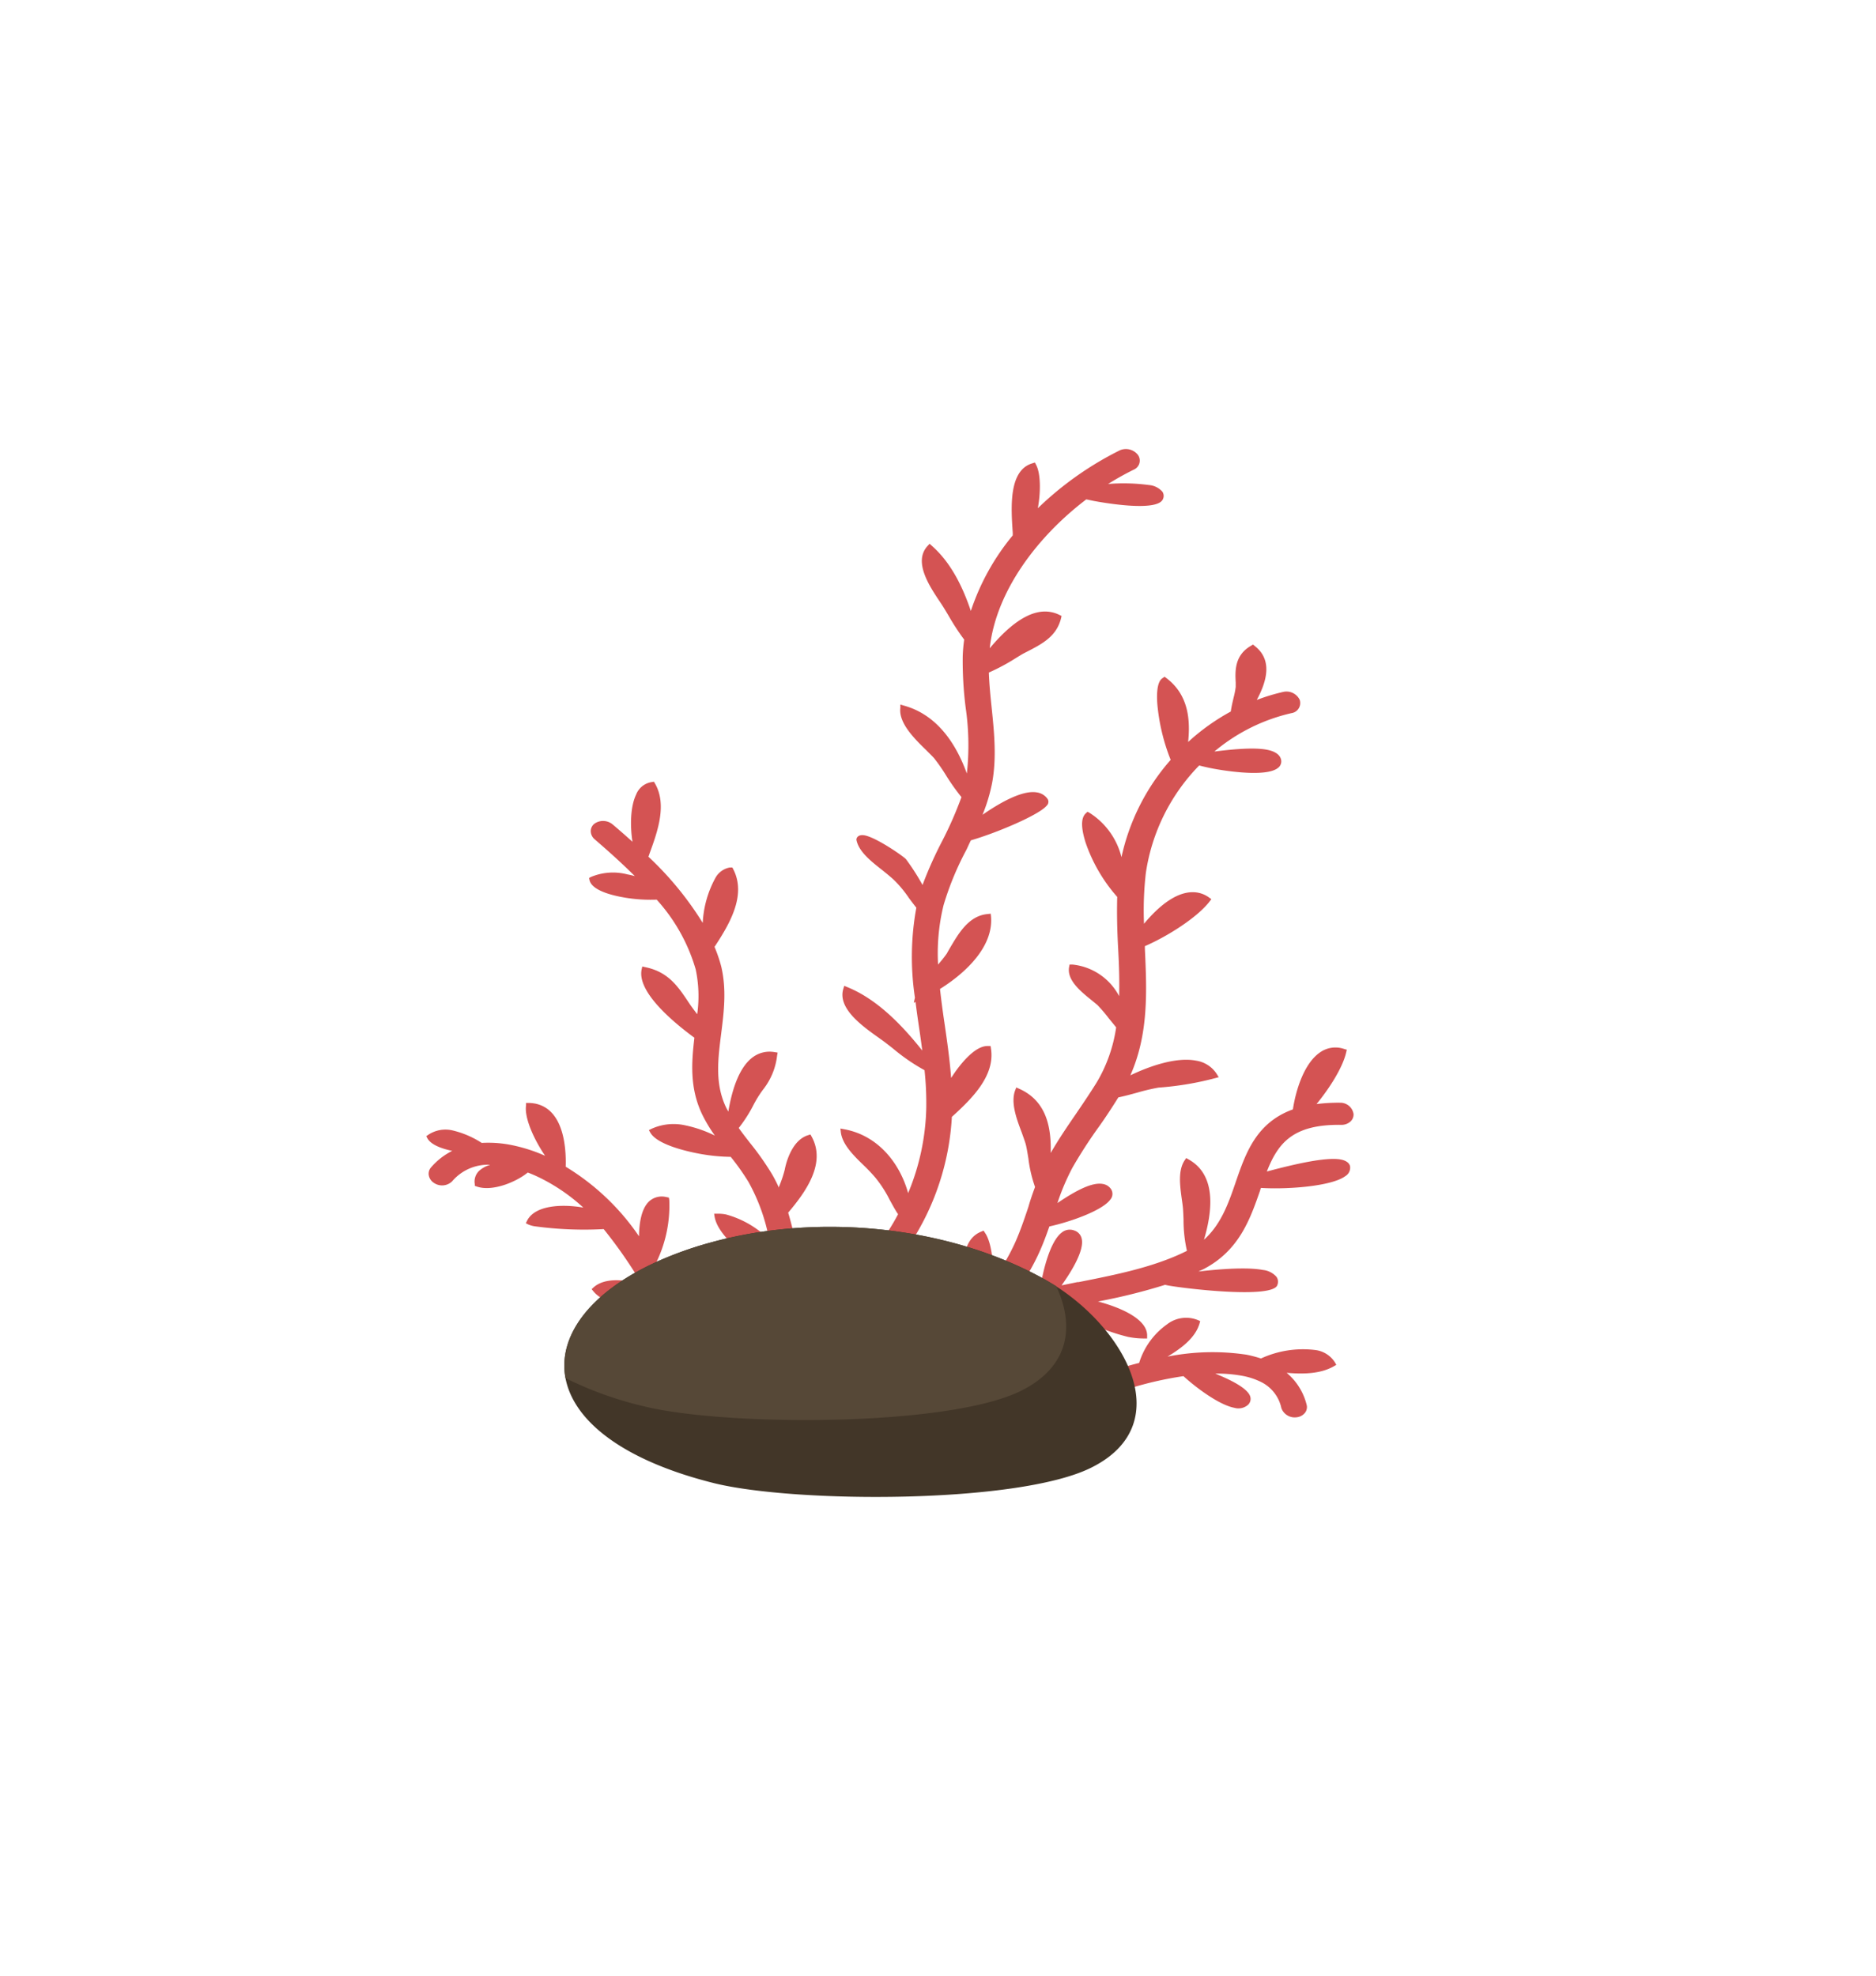 <svg id="Layer_1" data-name="Layer 1" xmlns="http://www.w3.org/2000/svg" width="281.48" height="296.47" viewBox="0 0 281.48 296.47">
  <defs>
    <style>
      .cls-1 {
        fill: #d45353;
      }

      .cls-2 {
        fill: #423628;
      }

      .cls-3 {
        fill: #564837;
      }
    </style>
  </defs>
  <path class="cls-1" d="M197.34,202.54a15.09,15.09,0,0,0-8.14,1.27,19.25,19.25,0,0,0-2.18-.57,34.58,34.58,0,0,0-11.84.29c2.17-1.31,4.2-2.86,4.81-5l.09-.33-.37-.16a4.67,4.67,0,0,0-4.62.66,11.08,11.08,0,0,0-4.17,5.78c-1.77.44-3.09.86-3.68,1.05-2,.63-3.84,1.15-5.69,1.59a6.41,6.41,0,0,0,2.25-3.59l0-.31-.34-.14a2.67,2.67,0,0,0-.57-.16c-2.86-.55-6.33,2.9-8.62,5.44a42,42,0,0,1-11-.32c.74-.26,1.45-.52,2.11-.78s3.38-3,3.12-4.34a1.09,1.09,0,0,0-.93-.81h-.19c-2.33.36-6.28,2.84-8.54,4.94-1-.3-2.09-.65-3.11-1a54.41,54.41,0,0,0,8.64-4.12,45.1,45.1,0,0,1,9.15-4.21c2-.55,4-1,6.12-1.43a29.65,29.65,0,0,0,9.61,4.28,12.1,12.1,0,0,0,2.42.24h.45v-.38c.08-2.38-3.57-4.16-7.38-5.17a88.15,88.15,0,0,0,10.07-2.5l.42.09c2.25.43,16,2.11,16.45-.13a1.26,1.26,0,0,0-.18-1.19,3.13,3.13,0,0,0-2-1c-2.33-.44-6.28-.16-9.68.23.26-.13.54-.24.79-.37,5.38-2.81,7-7.6,8.48-11.84,0-.11.07-.22.11-.33,3.91.25,10.59-.23,12.66-1.77a1.47,1.47,0,0,0,.72-1.34c0-.33-.26-.93-1.4-1.15-2.13-.4-6.69.62-11.1,1.8,1.67-4.25,3.89-7.1,11.16-7a2,2,0,0,0,1.35-.47,1.42,1.42,0,0,0,.5-1.16,2,2,0,0,0-2-1.69,25.88,25.88,0,0,0-3.55.2c2-2.45,3.94-5.51,4.45-7.78l.09-.37-.44-.13a4,4,0,0,0-3.54.5c-2.51,1.69-3.71,5.91-4.11,8.58-5.51,2-7.08,6.54-8.61,11-1.06,3.1-2.18,6.27-4.73,8.55,1.18-4,2-9.57-2.23-12l-.44-.25-.25.37c-1,1.53-.68,3.8-.41,5.8.08.55.16,1.08.19,1.57s.05.93.07,1.48a21.09,21.09,0,0,0,.51,4.7c-4.84,2.43-10.63,3.58-16.25,4.69l-.17,0-2.39.49c1.68-2.35,3.47-5.41,3-7.08a1.64,1.64,0,0,0-1.06-1.14,1.89,1.89,0,0,0-1.88.27c-1.79,1.31-2.89,5.83-3.3,8.64-1.32.3-2.63.6-3.91,1l-.35.13a31.65,31.65,0,0,0,4.32-7.15c.51-1.16.94-2.34,1.35-3.51,3.26-.71,7.93-2.4,9.12-4a1.31,1.31,0,0,0,0-1.77,1.82,1.82,0,0,0-1.08-.6c-1.63-.31-4.08,1-6.83,2.86a34.12,34.12,0,0,1,2.26-5.32,71,71,0,0,1,4-6.18c1-1.4,1.95-2.86,2.88-4.35.91-.19,1.87-.45,2.82-.71a30.57,30.57,0,0,1,3.21-.76,45.7,45.7,0,0,0,8.51-1.42l.52-.14-.27-.44a4.49,4.49,0,0,0-3.16-2.05c-2.85-.54-6.72.72-9.83,2.21,2.77-6.23,2.47-12.7,2.18-19,0-.12,0-.25,0-.38,3.48-1.51,7.92-4.35,9.74-6.74l.24-.31-.35-.25a4.11,4.11,0,0,0-1.65-.72c-3-.56-6,2.13-8.11,4.66a48.85,48.85,0,0,1,.28-7.65,29.17,29.17,0,0,1,8-16.1c.79.21,1.59.38,2.08.47.79.15,7.77,1.43,9.71-.08a1.21,1.21,0,0,0,.51-1.19c-.09-.54-.53-1.25-2.14-1.56-2-.38-5.22-.06-7.88.27a27.47,27.47,0,0,1,11.56-5.76,1.53,1.53,0,0,0,1.24-2,2.2,2.2,0,0,0-2.44-1.19,29.38,29.38,0,0,0-4,1.21c1.57-2.92,2.33-6-.26-8.06l-.3-.25-.32.19c-2.48,1.44-2.37,3.8-2.28,5.52,0,.24,0,.48,0,.66a12.92,12.92,0,0,1-.31,1.57c-.17.72-.34,1.45-.43,2.11a32.24,32.24,0,0,0-6.4,4.57c.36-3.43,0-7.08-3.2-9.54l-.33-.25-.32.22c-.25.18-1,.71-.77,3.89a29.68,29.68,0,0,0,2,8.36,32.54,32.54,0,0,0-7.38,14.6,11,11,0,0,0-4.73-6.61l-.36-.21-.28.26c-.73.69-.71,2.17,0,4.41a24.08,24.08,0,0,0,4.73,8.11c-.07,2.61,0,5.21.14,7.74s.21,4.81.15,7.15a8.93,8.93,0,0,0-7-4.74l-.44,0-.07.37c-.36,1.95,1.72,3.65,3.4,5l.85.7a23.35,23.35,0,0,1,1.71,2l1.1,1.35a22.34,22.34,0,0,1-2.88,8.2c-1,1.62-2.1,3.24-3.21,4.87-1.28,1.86-2.58,3.78-3.73,5.78.1-3.83-.62-7.76-4.65-9.6l-.51-.23-.18.45c-.67,1.82.19,4.21,1,6.32.2.58.41,1.13.56,1.63s.29,1.39.43,2.23a20,20,0,0,0,1,4.3c-.37,1-.72,2-1,3-.54,1.61-1.15,3.43-1.89,5.12A29.25,29.25,0,0,1,149,192c.11-2.84-.31-5.73-1.18-7l-.24-.37-.43.18c-3.49,1.48-2.7,7.08-1.93,11.23a35.76,35.76,0,0,1-11.62,6.27,2.57,2.57,0,0,0-.67-.19,28.44,28.44,0,0,0,.07-3.32,27.57,27.57,0,0,1,.1-3.18c3.61-1.57,8.85-4.11,9.45-7.24l0-.3-.32-.16a3.39,3.39,0,0,0-.9-.29c-2.22-.43-4.83,1.16-6.94,3.12a35.1,35.1,0,0,1,2.43-4.55,38.6,38.6,0,0,0,6-18.64c3.1-2.8,6.49-6.2,5.87-10.22l-.06-.41h-.47c-1.81,0-3.79,2.42-4.81,3.84-.2.29-.42.61-.64.95-.2-2.66-.57-5.27-.94-7.83-.28-1.86-.53-3.7-.73-5.52,3.84-2.4,8-6.31,7.66-10.81l-.05-.48-.54.06c-2.74.28-4.26,2.86-5.49,4.94-.2.34-.39.67-.57,1a20.46,20.46,0,0,1-1.3,1.63,30.33,30.33,0,0,1,.83-8.93,44.39,44.39,0,0,1,3.42-8.28c.23-.47.45-1,.68-1.43,3.76-1.08,10.18-3.78,11.35-5.18a.8.8,0,0,0,.17-1,2.35,2.35,0,0,0-1.59-1c-2.1-.4-5.44,1.44-8.19,3.35a25.57,25.57,0,0,0,1.44-4.78c.7-3.78.31-7.59-.07-11.29-.18-1.74-.36-3.51-.42-5.27a30.23,30.23,0,0,0,4.08-2.19c.51-.31.94-.58,1.24-.73l.19-.1c2.49-1.27,4.65-2.38,5.33-5.15l.07-.32-.33-.16a4.72,4.72,0,0,0-1.25-.42c-3.37-.65-6.77,2.54-9.2,5.43.94-8.57,7.15-16.76,14.49-22.34l1.15.24c1,.18,9.5,1.75,10.35-.28a1.14,1.14,0,0,0-.08-1.11,3,3,0,0,0-2-1,28.86,28.86,0,0,0-6.15-.16,43.69,43.69,0,0,1,3.85-2.15,1.47,1.47,0,0,0,.6-2.25,2.3,2.3,0,0,0-2.67-.66,49.22,49.22,0,0,0-12.32,8.7c.46-2.53.41-5.23-.24-6.47l-.2-.39-.44.14c-3.52,1.09-3.14,6.65-2.89,10.33a3.83,3.83,0,0,1,0,.47,35,35,0,0,0-6.28,11.33c-1.25-3.7-3-7.23-5.79-9.72l-.4-.36-.35.38c-2.09,2.36.31,5.95,1.9,8.33l.14.21c.35.52.75,1.19,1.18,1.91a34.45,34.45,0,0,0,2.32,3.55,23,23,0,0,0-.22,2.5,55.68,55.68,0,0,0,.45,7.78,39,39,0,0,1,.17,9.81c-2-5.52-5.17-9-9.41-10.18l-.57-.17,0,.5c-.27,2.23,2,4.52,3.9,6.36.42.43.83.82,1.16,1.18a28.23,28.23,0,0,1,1.8,2.59,31.68,31.68,0,0,0,2.31,3.26,57.43,57.43,0,0,1-2.84,6.49,59.23,59.23,0,0,0-3,6.69,34.29,34.29,0,0,0-2.47-3.85c-.3-.39-4.4-3.24-6.2-3.59-.81-.15-1.18.19-1.25.57V126c.34,1.76,2.18,3.2,3.8,4.48.63.5,1.24,1,1.75,1.46a17.19,17.19,0,0,1,2.31,2.76c.38.52.75,1,1.13,1.48a40.89,40.89,0,0,0-.21,13.5l-.17.76.26-.12c.16,1.29.34,2.57.53,3.84s.33,2.29.48,3.45c-3.12-3.92-6.8-7.69-11.18-9.49l-.53-.22-.14.47c-.88,2.92,2.86,5.58,5.33,7.33l.22.16c.55.38,1.2.89,1.9,1.44a29,29,0,0,0,4.74,3.26,46.67,46.67,0,0,1,.26,5.68A35.13,35.13,0,0,1,136.26,179c-1.24-4.47-4.47-8.61-9.52-9.57l-.64-.12.06.54c.22,1.83,1.85,3.45,3.45,5a24.33,24.33,0,0,1,1.75,1.85,17.94,17.94,0,0,1,2.13,3.31c.42.76.82,1.51,1.26,2.16-.4.75-.83,1.5-1.29,2.23a28.58,28.58,0,0,0-3.86,8.69,13.8,13.8,0,0,0-4.67-5.65l-.46-.32-.27.42c-1.39,2.23.55,5.27,2,7.48l.54.88a29.74,29.74,0,0,1,1.27,2.76c.37.89.75,1.8,1.16,2.62,0,.32-.07.63-.12.94-5.33-4.51-8.33-8.44-9.48-14.75a49.83,49.83,0,0,0-1.31-5.54c2.73-3.21,5.67-7.42,3.55-11.35l-.21-.38-.44.14c-2.48.83-3.29,4.44-3.42,5.17a18,18,0,0,1-.87,2.56l0,.12a20.29,20.29,0,0,0-1.12-2.17,42.5,42.5,0,0,0-3.21-4.54c-.59-.76-1.17-1.5-1.7-2.25a20.7,20.7,0,0,0,2.18-3.39,17,17,0,0,1,1.47-2.37,10,10,0,0,0,2.11-5.12l.08-.43-.51-.08a4.22,4.22,0,0,0-3,.62c-2.2,1.43-3.32,4.91-3.89,8.31-.11-.21-.24-.42-.34-.63-1.69-3.55-1.22-7.2-.73-11.08.41-3.25.83-6.61,0-10.08a21.72,21.72,0,0,0-1-2.92c2.17-3.31,4.82-7.66,2.84-11.59l-.16-.32-.4,0a3.1,3.1,0,0,0-2.12,1.51,15.62,15.62,0,0,0-1.93,6.8,48.66,48.66,0,0,0-8.15-9.93c.06-.15.11-.29.16-.45,1.19-3.26,2.66-7.31.85-10.49l-.18-.31-.37.06a3,3,0,0,0-2.31,1.88c-.87,1.83-.91,4.73-.54,7.07-1-.9-2-1.78-3-2.62a2.24,2.24,0,0,0-2.74-.07,1.42,1.42,0,0,0-.52,1.15,1.64,1.64,0,0,0,.61,1.19c2,1.72,4.06,3.57,6,5.5-.37-.1-.75-.19-1.13-.26a8.54,8.54,0,0,0-5.48.4l-.25.14.05.26c.26,1.44,2.77,2.21,4.83,2.6a23.57,23.57,0,0,0,5.26.39,26.66,26.66,0,0,1,5.85,10.45,19.27,19.27,0,0,1,.23,6.74l-.07-.09c-.46-.61-.88-1.17-1.18-1.63l-.12-.18c-1.53-2.29-3-4.45-6.38-5.15l-.49-.11-.09.41c-.74,3.32,4.52,7.79,7.91,10.28-.44,3.72-.71,7.56,1.15,11.47a22.15,22.15,0,0,0,1.92,3.21,18.63,18.63,0,0,0-4.41-1.53,8,8,0,0,0-5.11.52l-.38.19.2.35c1,1.8,5.34,2.8,7.16,3.15a27.69,27.69,0,0,0,4.92.51,35.25,35.25,0,0,1,2.65,3.74,28.42,28.42,0,0,1,3.12,8.68,14.47,14.47,0,0,0-6.49-3.78,6.16,6.16,0,0,0-1.25-.11h-.52l.07.45c.57,3.27,5.77,6.83,9.69,9.48,1.66,4.64,4.54,8.11,8.87,11.85a26.85,26.85,0,0,1-5.48-.53,53.91,53.91,0,0,1-6.32-1.67c-.4-1.18-.8-2.35-1.19-3.53-.77-2.31-1.56-4.71-2.43-7l-.15-.41-.47.1c-1.72.37-2.58,1.67-2.41,3.65a13.47,13.47,0,0,0,2.18,5.56c-5-2.25-8-6.18-11-10.72a19.5,19.5,0,0,0,1.91-9.3l-.06-.35-.4-.08a2.82,2.82,0,0,0-2.62.7c-1.09,1.08-1.44,3.15-1.46,5.19a35.6,35.6,0,0,0-11-10.44c.08-2.72-.23-8.64-4.63-9.48a6.38,6.38,0,0,0-.9-.09h-.42l0,.36c-.28,1.9,1.21,5.15,2.86,7.57a24.24,24.24,0,0,0-5.14-1.63,17.61,17.61,0,0,0-4.37-.3,13.91,13.91,0,0,0-4.35-1.87,4.65,4.65,0,0,0-3.7.67l-.27.19.15.28c.55,1.09,2.46,1.66,3.74,1.92a10.37,10.37,0,0,0-3.2,2.51,1.42,1.42,0,0,0-.3,1.23,1.73,1.73,0,0,0,.81,1.1,2.16,2.16,0,0,0,2.69-.28,7.06,7.06,0,0,1,5.71-2.47,4.2,4.2,0,0,0-1.66.9,2.21,2.21,0,0,0-.66,2l0,.26.29.1a3.4,3.4,0,0,0,.57.15c2.26.43,5.42-.89,7.09-2.25.94.36,1.71.73,2.23,1a27.85,27.85,0,0,1,6.1,4.26c-3.25-.56-7.29-.36-8.45,2l-.17.35.4.2a3.9,3.9,0,0,0,.88.25,54.89,54.89,0,0,0,10.4.43,70.17,70.17,0,0,1,4.39,6.09c.52.79,1,1.58,1.59,2.35a15.26,15.26,0,0,0-2.1-.57c-2.37-.45-4.3-.14-5.43.9l-.26.24.23.28c.84,1.05,2.29,1.75,4.42,2.16a40.13,40.13,0,0,0,5.39.49l.45,0a24.08,24.08,0,0,0,9.69,7,62.23,62.23,0,0,0,10.76,3.22,28.21,28.21,0,0,0,8.39.48l.07,0a3.27,3.27,0,0,0,.44,0c.51,0,1-.05,1.5-.08a2.27,2.27,0,0,0,.45,0A42,42,0,0,0,141.56,211a48,48,0,0,0,15,.34,46.6,46.6,0,0,0,9.09,3c2.37.45,3.73.25,4.17-.6a1.18,1.18,0,0,0,0-1.24c-.49-.78-1.92-1.39-4.38-1.86-.89-.17-1.85-.31-2.81-.42,2-.47,4.09-1,6.18-1.71a54.23,54.23,0,0,1,8.76-2.05c2,1.83,5.41,4.33,7.63,4.75a2.19,2.19,0,0,0,1.95-.36,1.21,1.21,0,0,0,.43-1.36c-.4-1.19-2.78-2.42-5.25-3.41a20.75,20.75,0,0,1,4,.32,10.58,10.58,0,0,1,2.7.85,5.69,5.69,0,0,1,3.23,4,2.12,2.12,0,0,0,2.3,1.38,1.86,1.86,0,0,0,1.23-.65,1.4,1.4,0,0,0,.26-1.23,9.09,9.09,0,0,0-3-4.79c2.55.22,5.12.16,7.12-1l.33-.19-.17-.32A4.06,4.06,0,0,0,197.34,202.54Z"/>
  <g>
    <path class="cls-2" d="M156.67,191.9c-14.52-8.06-34-9.92-50-5.5a54.38,54.38,0,0,0-8.35,3c-19.75,9.11-19.13,26.16,8.88,33.13,12.27,3,45.57,3.1,56.51-2.33C177.24,213.5,168.4,198.41,156.67,191.9Z"/>
    <path class="cls-3" d="M156.67,191.9c-14.52-8.06-34-9.92-50-5.5a54.38,54.38,0,0,0-8.35,3c-9.87,4.55-14.65,11.09-13.47,17.36A54.24,54.24,0,0,0,96.67,211c12.27,3,45.57,3.09,56.51-2.33,7.37-3.66,8.07-9.82,5.29-15.72C157.88,192.61,157.28,192.24,156.67,191.9Z"/>
  </g>
</svg>
